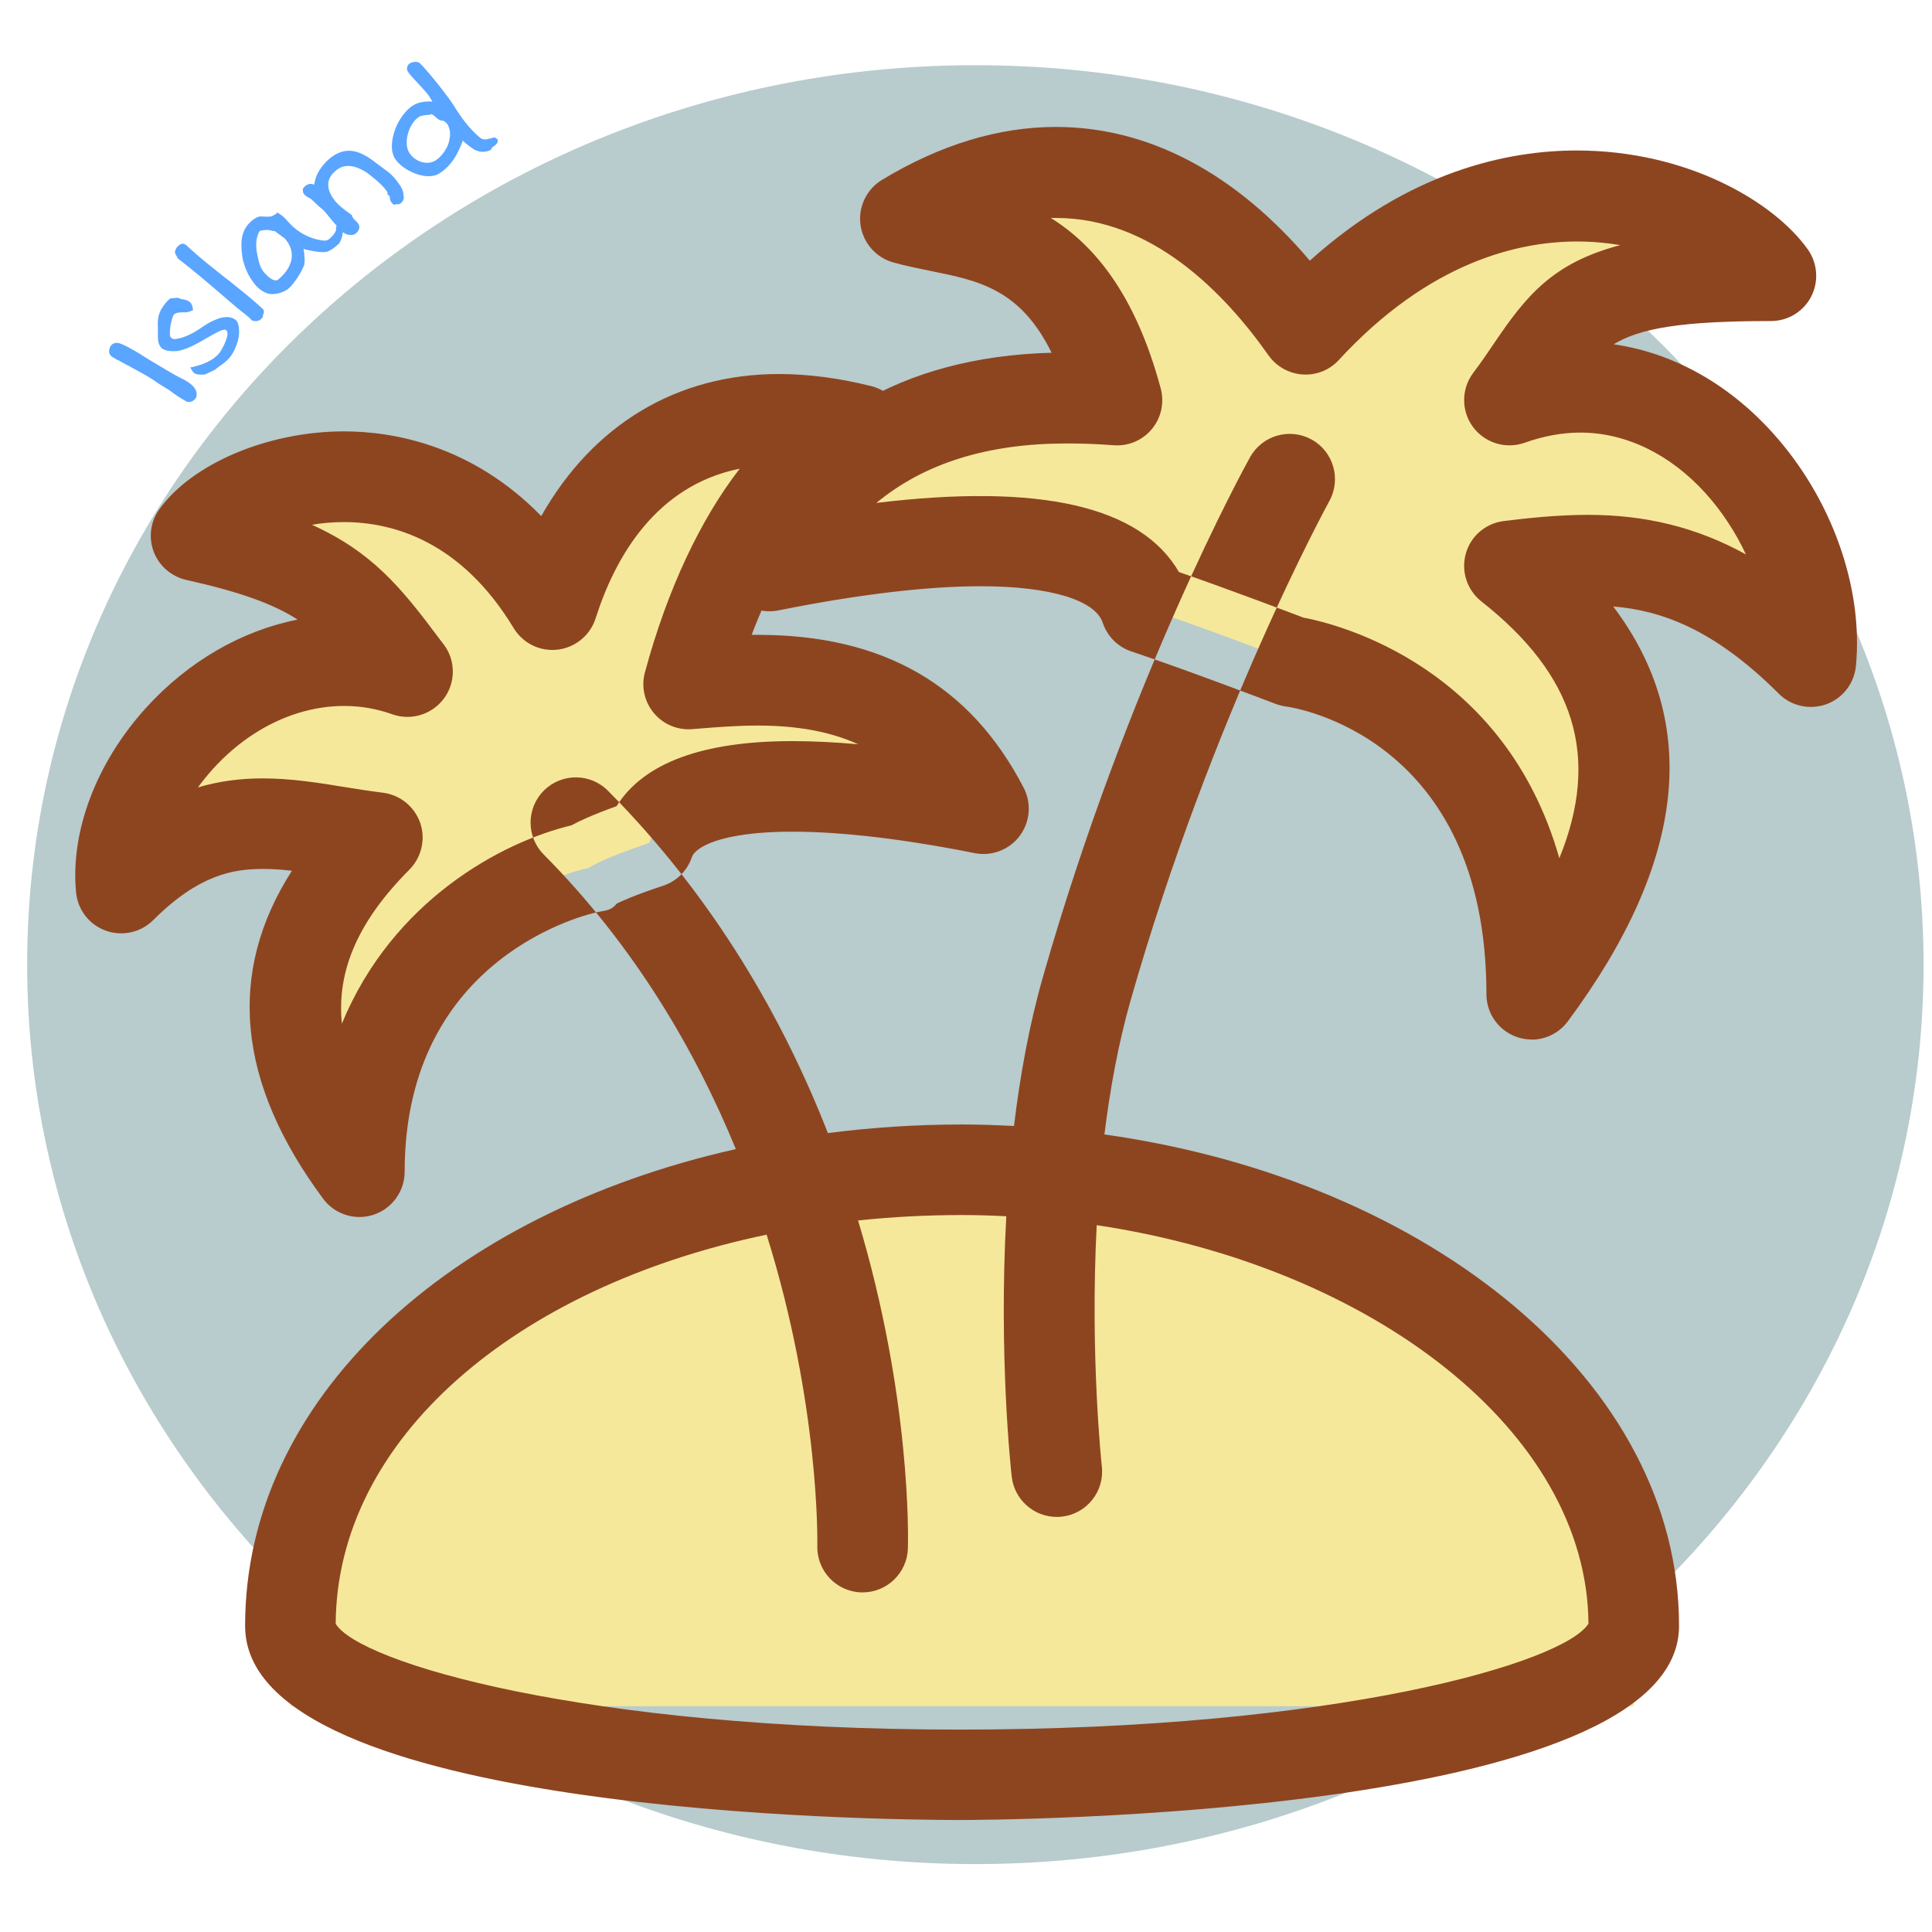 <?xml version="1.0" encoding="UTF-8"?>
<svg xmlns="http://www.w3.org/2000/svg" viewBox="0 0 128 128">
  <defs>
    <style>
      .cls-1 {
        fill: #8d4520;
      }

      .cls-2 {
        fill: none;
      }

      .cls-3 {
        fill: #f6e89a;
      }

      .cls-4 {
        fill: #b8cbcd;
      }

      .cls-5 {
        fill: #5aa5ff;
      }
    </style>
  </defs>
  <g id="istar">
    <path id="islandstar" class="cls-2" d="m126,124.56l-7.26-1.75-5.56,4.99-.58-7.45-6.46-3.74,6.9-2.85,1.56-7.3,4.85,5.68,7.43-.77-3.91,6.37,3.03,6.83Z"/>
  </g>
  <g id="ibackground">
    <path id="islandbackground" class="cls-4" d="m64.62,4.32c34.69,0,62.82,26.68,62.82,59.59s-28.13,59.59-62.82,59.59S1.8,96.81,1.8,63.91,29.93,4.32,64.62,4.32Z"/>
  </g>
  <g id="itext">
    <path id="islandtext" class="cls-5" d="m12.02,25.07c.19.09.38.19.57.34.29.22.51.5.42.88h0c-.07.23-.42.44-.67.3l-.23-.13c-.21-.12-.46-.29-.64-.42-.16-.13-.4-.29-.61-.41l-.1-.06c-.17-.1-.37-.23-.54-.36-.31-.21-.93-.56-1.49-.86-.11-.07-.23-.13-.32-.17h0c-.19-.09-.39-.21-.61-.34l.02.03s-.06-.03-.07-.04c-.1-.06-.24-.14-.32-.19-.11-.08-.2-.19-.2-.35h0c0-.16.05-.3.12-.39.15-.2.4-.24.69-.11.54.22,1.14.6,1.74.98h0s.25.15.25.15c.63.38,1.29.78,1.76,1.03l.18.09.07.04Zm3.75-2.51c-.16.52-.36.91-.59,1.17-.18.21-.43.39-.73.6l-.21.17c-.16.07-.3.15-.42.2l-.27.12h-.14s-.07,0-.09,0c-.14,0-.35-.01-.49-.13-.03-.02-.13-.19-.23-.34.8-.16,1.51-.46,1.9-.92.21-.25.78-1.31.49-1.55-.17-.15-.69.18-1.28.51l-.31.18c-.62.36-1.33.7-1.87.7-.31,0-.63-.05-.8-.19-.27-.23-.27-.62-.27-.96v-.37c-.02-.59-.02-1.04.52-1.68.25-.29.3-.31.41-.31.04,0,.32-.03.39-.03.12.05.15.06.24.09h.05s.1.02.1.02c.13.03.28.06.42.18.1.09.18.27.2.53-.35.15-.48.16-.61.14h-.08s0,0,0,0c-.23.01-.46.02-.58.16-.16.19-.39,1.35-.19,1.52.12.1.21.12.37.08h0c.59-.09,1.09-.39,1.51-.65.29-.21.69-.47.96-.57.45-.22,1.06-.36,1.46-.02.27.23.25,1.06.12,1.36Zm-3.73-2.75h0s-.04-.03-.04-.03l.04.03Zm5.38,1.03v.14s-.09.13-.09.13c-.18.19-.41.19-.62.13l-.25-.24c-.18-.16-.37-.3-.57-.46-.19-.15-.38-.3-.57-.48-.03-.02-.06-.04-.09-.07l-.09-.08-.37-.32c-.91-.78-2.06-1.76-2.9-2.4l-.05-.03-.03-.03s-.08-.14-.12-.23v.04s-.03-.07-.04-.12l-.05-.1c.04-.16.09-.29.16-.36.34-.37.53-.19.75.02l.03.03c.69.64,1.53,1.3,2.36,1.96l.26.2c.79.63,1.59,1.26,2.25,1.88.14.12.1.26.05.4Zm4.99-4.66c-.19.18-.49.42-.76.5-.27.08-1.03-.04-1.54-.19l.05.31s0,.03,0,.04v.09s0,0,0,0c.04.21.03.41,0,.61-.17.47-.65,1.21-.99,1.53-.38.35-1.14.55-1.6.31h0c-.2-.08-.41-.25-.58-.42-.51-.56-.91-1.42-.97-2.23-.07-.73-.04-1.46.59-2.04.2-.19.48-.37.72-.35.03,0,.09.01.13.01.17,0,.42.02.54-.02.09-.05.19-.08.31-.18l.04-.04s0-.03.02-.03c.28.15.45.32.59.47l.25.27c.55.6,1.36,1,2.08,1.1.17.02.35.07.55-.11.18-.16.35-.33.43-.58,0,0-.02-.05-.01-.07,0-.14.03-.22.1-.28.03-.02.05-.05.08-.06l.23.07c.13.29.01,1.04-.26,1.3Zm-3.78-.56l-.43-.31c-.14,0-.25-.04-.32-.06-.21-.03-.48-.01-.67.05-.29.45-.28,1.1-.15,1.62.09.47.18.86.5,1.2.22.24.49.46.74.46.07,0,.17-.09.24-.15l.05-.05c.81-.75,1.05-1.73.26-2.6l-.22-.15Zm8.08-2.71c.12.18-.01.44-.14.54-.13.1-.2.09-.31.08-.03,0-.07,0-.14.05-.16-.12-.15-.12-.18-.16-.08-.11-.09-.18-.11-.28,0,0,0,0,0-.03h0c-.01-.07,0-.14-.16-.23v-.15s-.07-.1-.07-.1c-.37-.49-.84-.84-1.32-1.21-.2-.11-1.16-.78-1.95-.18-.75.56-.75,1.26-.17,2.02.23.31.63.62.96.85l.2.15c.01.1.05.14.08.19s.09.1.14.15.12.12.18.2c.17.22.08.49-.15.67-.13.1-.27.12-.4.09-.04,0-.09-.02-.14-.01-.25-.09-.43-.23-.57-.42-.07-.1-.15-.17-.23-.26-.05-.05-.1-.12-.15-.17-.13-.16-.28-.33-.37-.45-.12-.16-.38-.44-.53-.53l-.6-.56c-.17-.08-.34-.18-.44-.3-.07-.1-.08-.19-.08-.35.08-.11.14-.17.18-.2.21-.16.42-.15.58-.07.06-.58.38-1.09.74-1.47.12-.14.26-.25.4-.36,1.23-.92,2.27-.15,3.12.51l.3.22.14.11c.27.17.52.42.73.68l.28.39c.1.18.2.36.2.6Zm-.9.16v.03s.01,0,0-.03Zm6.86-3.35c-.06.04-.11.11-.15.21-.43.21-.82.14-1.13-.04-.17-.11-.46-.32-.73-.57-.07.2-.19.49-.28.67-.3.62-.69,1.14-1.29,1.51-.86.53-2.45-.23-2.92-.99-.31-.5-.25-1.25.02-1.97.26-.67.72-1.28,1.2-1.57.34-.21.81-.27,1.26-.24l-.22-.36c-.09-.14-.39-.48-.69-.8-.3-.32-.61-.64-.73-.85-.1-.16-.03-.42.14-.52.18-.11.46-.14.64-.04.53.5,1.94,2.28,2.29,2.86.47.77,1.03,1.52,1.71,2.09.2.16.39.15.58.09l.41-.1.19.14c.05.22-.12.36-.28.47Zm-3.27-1.72c-.27.01-.4-.12-.53-.24-.09-.07-.18-.17-.31-.2-.04.03-.14.06-.23.06h-.09c-.14.03-.33.03-.47.12-.33.2-.61.63-.74,1.11-.12.45-.13.91.08,1.26.36.59,1.17.87,1.73.53.31-.19.59-.53.79-.92.21-.5.28-1.05.02-1.48-.05-.08-.17-.18-.25-.23Z"/>
  </g>
  <g id="ifill">
    <path id="islandfill" class="cls-3" d="m19.24,113.04c0-20.24,19.92-35.54,44.5-35.54s44.5,16.48,44.5,35.54M39.01,57.5s-15.18,3.04-15.18,20.14c-4.89-6.58-6.82-14.14,1.18-22.14-6.01-.75-10.86-2.76-16.97,3.35-.75-7.89,9.01-17.92,18.97-14.35-3.38-4.51-5-7-14-9,2.82-3.95,16-8,23.6,4.55,2.4-7.55,8.4-14.55,20.4-11.55-3.95,1.13-8.75,7.04-11.38,16.82,5.07-.38,14.47-1.5,19.54,8.27-6.58-1.31-20.28-3.38-22.16,2.26-3.38,1.13-4,1.66-4,1.66Zm46.61-13.66s15.86,1.98,15.86,22.03c5.73-7.71,10.86-18.68-1.48-28.38,7.05-.88,12.83-.82,19.99,6.34.88-9.25-8.31-21.53-19.99-17.34,3.97-5.29,3.68-8.22,17.34-8.22-3.31-4.63-17.85-10.58-30.85,3.52-5.73-8.15-14.81-14.36-26.49-7.3,4.63,1.32,10.91.54,14,12-5.95-.44-17.05-.46-23,11,7.71-1.54,22.71-3.8,24.92,2.81,3.96,1.32,9.69,3.53,9.69,3.53Z"/>
  </g>
  <g id="iborder">
    <path id="islandborder" class="cls-1" d="m111.24,107.69c0-16.05-16.38-29.47-38.07-32.53.37-2.99.92-6.01,1.72-8.83,5.43-19.02,13.11-32.99,13.18-33.13.8-1.45.28-3.28-1.17-4.08-1.45-.8-3.27-.28-4.08,1.17-.33.59-8.07,14.67-13.71,34.39-.92,3.21-1.53,6.59-1.93,9.92-1.14-.06-2.29-.1-3.45-.1-3.05,0-6.01.2-8.88.57-2.94-7.52-7.5-15.55-14.57-22.68-1.17-1.18-3.07-1.18-4.24-.02-1.18,1.17-1.18,3.07-.02,4.24,6.02,6.07,10.04,12.96,12.73,19.52-19.07,4.29-32.51,16.62-32.51,31.56,0,0,0,.02,0,.02,0,0,0,.02,0,.02,0,12.49,42.5,12.85,47.35,12.85,1.95,0,47.65-.15,47.65-12.85,0,0,0-.01,0-.02,0,0,0-.02,0-.03Zm-47.65,6.9c-24.94,0-39.8-4.45-41.35-7.01.07-12.22,11.86-22.3,28.55-25.78,3.54,11.31,3.36,20.44,3.36,20.61-.05,1.65,1.25,3.04,2.91,3.09.03,0,.06,0,.09,0,1.61,0,2.95-1.28,3-2.91.02-.68.22-10.01-3.3-21.73,2.24-.24,4.53-.36,6.89-.36.98,0,1.96.03,2.93.08-.51,9.18.3,16.77.36,17.25.17,1.53,1.47,2.67,2.98,2.67.11,0,.22,0,.34-.02,1.65-.18,2.83-1.67,2.65-3.31-.01-.11-.79-7.33-.34-16,18.32,2.75,32.49,13.71,32.58,26.4-1.59,2.57-16.58,7.02-41.65,7.02Zm-39.77-33.96c-.93,0-1.83-.43-2.41-1.21-5.71-7.69-6.4-14.98-2.07-21.73-.67-.08-1.31-.12-1.93-.12-2.01,0-4.27.41-7.26,3.39-.82.82-2.04,1.09-3.14.7-1.09-.39-1.86-1.38-1.97-2.54-.39-4.04,1.35-8.61,4.64-12.23,2.79-3.07,6.33-5.11,10.04-5.84-1.62-1.04-3.8-1.83-7.38-2.63-.98-.22-1.79-.92-2.15-1.85-.36-.94-.23-2,.36-2.82,2.17-3.04,7.21-5.17,12.24-5.17,3.11,0,8.4.83,13.07,5.61,3.42-6.04,8.96-9.41,15.75-9.41,1.93,0,3.99.27,6.11.8,1.32.33,2.25,1.5,2.27,2.86.02,1.36-.87,2.56-2.17,2.93-1.97.57-5.44,3.86-8.02,10.69.13,0,.27,0,.4,0,8.32,0,14.08,3.31,17.62,10.13.53,1.02.43,2.26-.26,3.19-.69.92-1.86,1.37-2.99,1.14-3.24-.65-7.97-1.42-12.07-1.42-4.81,0-6.45,1.06-6.66,1.68-.3.9-1,1.6-1.9,1.9-1.88.62-2.74,1.02-3.07,1.18-.39.46-.64.44-1.29.57-.51.11-12.77,2.85-12.77,17.2,0,1.29-.83,2.44-2.06,2.85-.31.1-.63.15-.94.15Zm-6.41-29.06c1.87,0,3.7.29,5.46.58.81.13,1.64.26,2.5.37,1.14.14,2.09.92,2.47,2,.37,1.08.09,2.28-.72,3.1-3.34,3.35-4.83,6.65-4.47,10.2,3.36-8.15,10.58-12.03,15.21-13.14.55-.3,1.46-.72,2.99-1.27,1.79-2.86,5.69-4.31,11.65-4.31,1.42,0,2.9.08,4.36.21-1.85-.84-4.04-1.24-6.65-1.24-1.34,0-2.63.1-3.76.19l-.61.05c-.97.07-1.91-.33-2.53-1.08-.62-.75-.84-1.75-.58-2.69,1.48-5.49,3.68-10.14,6.28-13.49-5.57,1.13-8.26,5.87-9.55,9.92-.36,1.12-1.34,1.93-2.51,2.07-1.17.14-2.31-.42-2.92-1.43-3.51-5.8-8.05-7.02-11.24-7.02-.75,0-1.46.06-2.12.18,3.97,1.8,5.88,4.12,8.41,7.51l.32.42c.8,1.06.8,2.52.01,3.58-.79,1.06-2.18,1.49-3.43,1.04-4.03-1.44-8.6.02-11.86,3.61-.36.4-.7.82-1.01,1.24,1.37-.41,2.79-.6,4.29-.6Zm84.07,17.3c-.32,0-.63-.05-.94-.15-1.23-.41-2.06-1.55-2.06-2.85,0-17.03-12.72-18.99-13.26-19.06-.23-.03-.47-.09-.69-.17-.06-.02-5.71-2.19-9.57-3.48-.9-.3-1.6-1-1.9-1.9-.5-1.51-3.52-2.42-8.08-2.42-3.6,0-8.11.54-13.41,1.6-1.13.23-2.29-.22-2.99-1.14-.69-.92-.8-2.16-.26-3.19,4.25-8.19,11.43-12.47,21.35-12.74-2.07-4.22-4.85-4.78-7.97-5.41-.83-.17-1.69-.34-2.54-.58-1.15-.33-1.99-1.31-2.15-2.49-.16-1.18.4-2.35,1.42-2.97,3.85-2.33,7.73-3.51,11.52-3.51,6.14,0,11.9,3.05,16.83,8.86,6.62-5.96,13.15-7.3,17.68-7.3,7.31,0,13.06,3.39,15.31,6.55.65.92.74,2.12.23,3.12-.51,1-1.54,1.63-2.67,1.63-5.89,0-8.67.47-10.42,1.54,3.89.56,7.55,2.58,10.49,5.82,3.93,4.32,6.06,10.26,5.56,15.49-.11,1.16-.88,2.15-1.97,2.54-1.1.39-2.32.12-3.14-.7-4.33-4.33-7.85-5.52-10.97-5.78,5.83,7.72,4.83,16.93-3.01,27.49-.58.78-1.48,1.21-2.41,1.21Zm-15.05-27.94c2.34.46,13.27,3.24,16.88,15.93,2.74-6.73,1.03-12.14-5.16-17.01-.95-.75-1.36-1.99-1.04-3.16.32-1.17,1.32-2.02,2.52-2.17,1.53-.19,3.55-.41,5.57-.41,3.83,0,7.23.83,10.47,2.62-.68-1.46-1.59-2.85-2.68-4.06-2.35-2.59-5.29-4.01-8.29-4.01-1.2,0-2.44.23-3.68.67-1.25.45-2.64.02-3.43-1.04-.79-1.07-.78-2.52.01-3.58.54-.71.99-1.38,1.41-2,2.09-3.09,3.86-5.3,8.34-6.47-.9-.15-1.86-.24-2.87-.24-3.9,0-9.8,1.36-15.78,7.85-.61.67-1.49,1.02-2.4.96-.9-.06-1.74-.53-2.26-1.27-2.92-4.15-7.73-9.1-14.07-9.1-.12,0-.24,0-.35,0,2.85,1.78,5.59,5.01,7.28,11.29.25.94.04,1.94-.58,2.69s-1.55,1.15-2.53,1.08c-1.16-.09-2.14-.12-3.1-.12-5.25,0-9.43,1.3-12.63,3.94,10.84-1.31,17.5.2,20.05,4.58,3.35,1.16,7.27,2.65,8.33,3.05Z"/>
  </g>
</svg>
